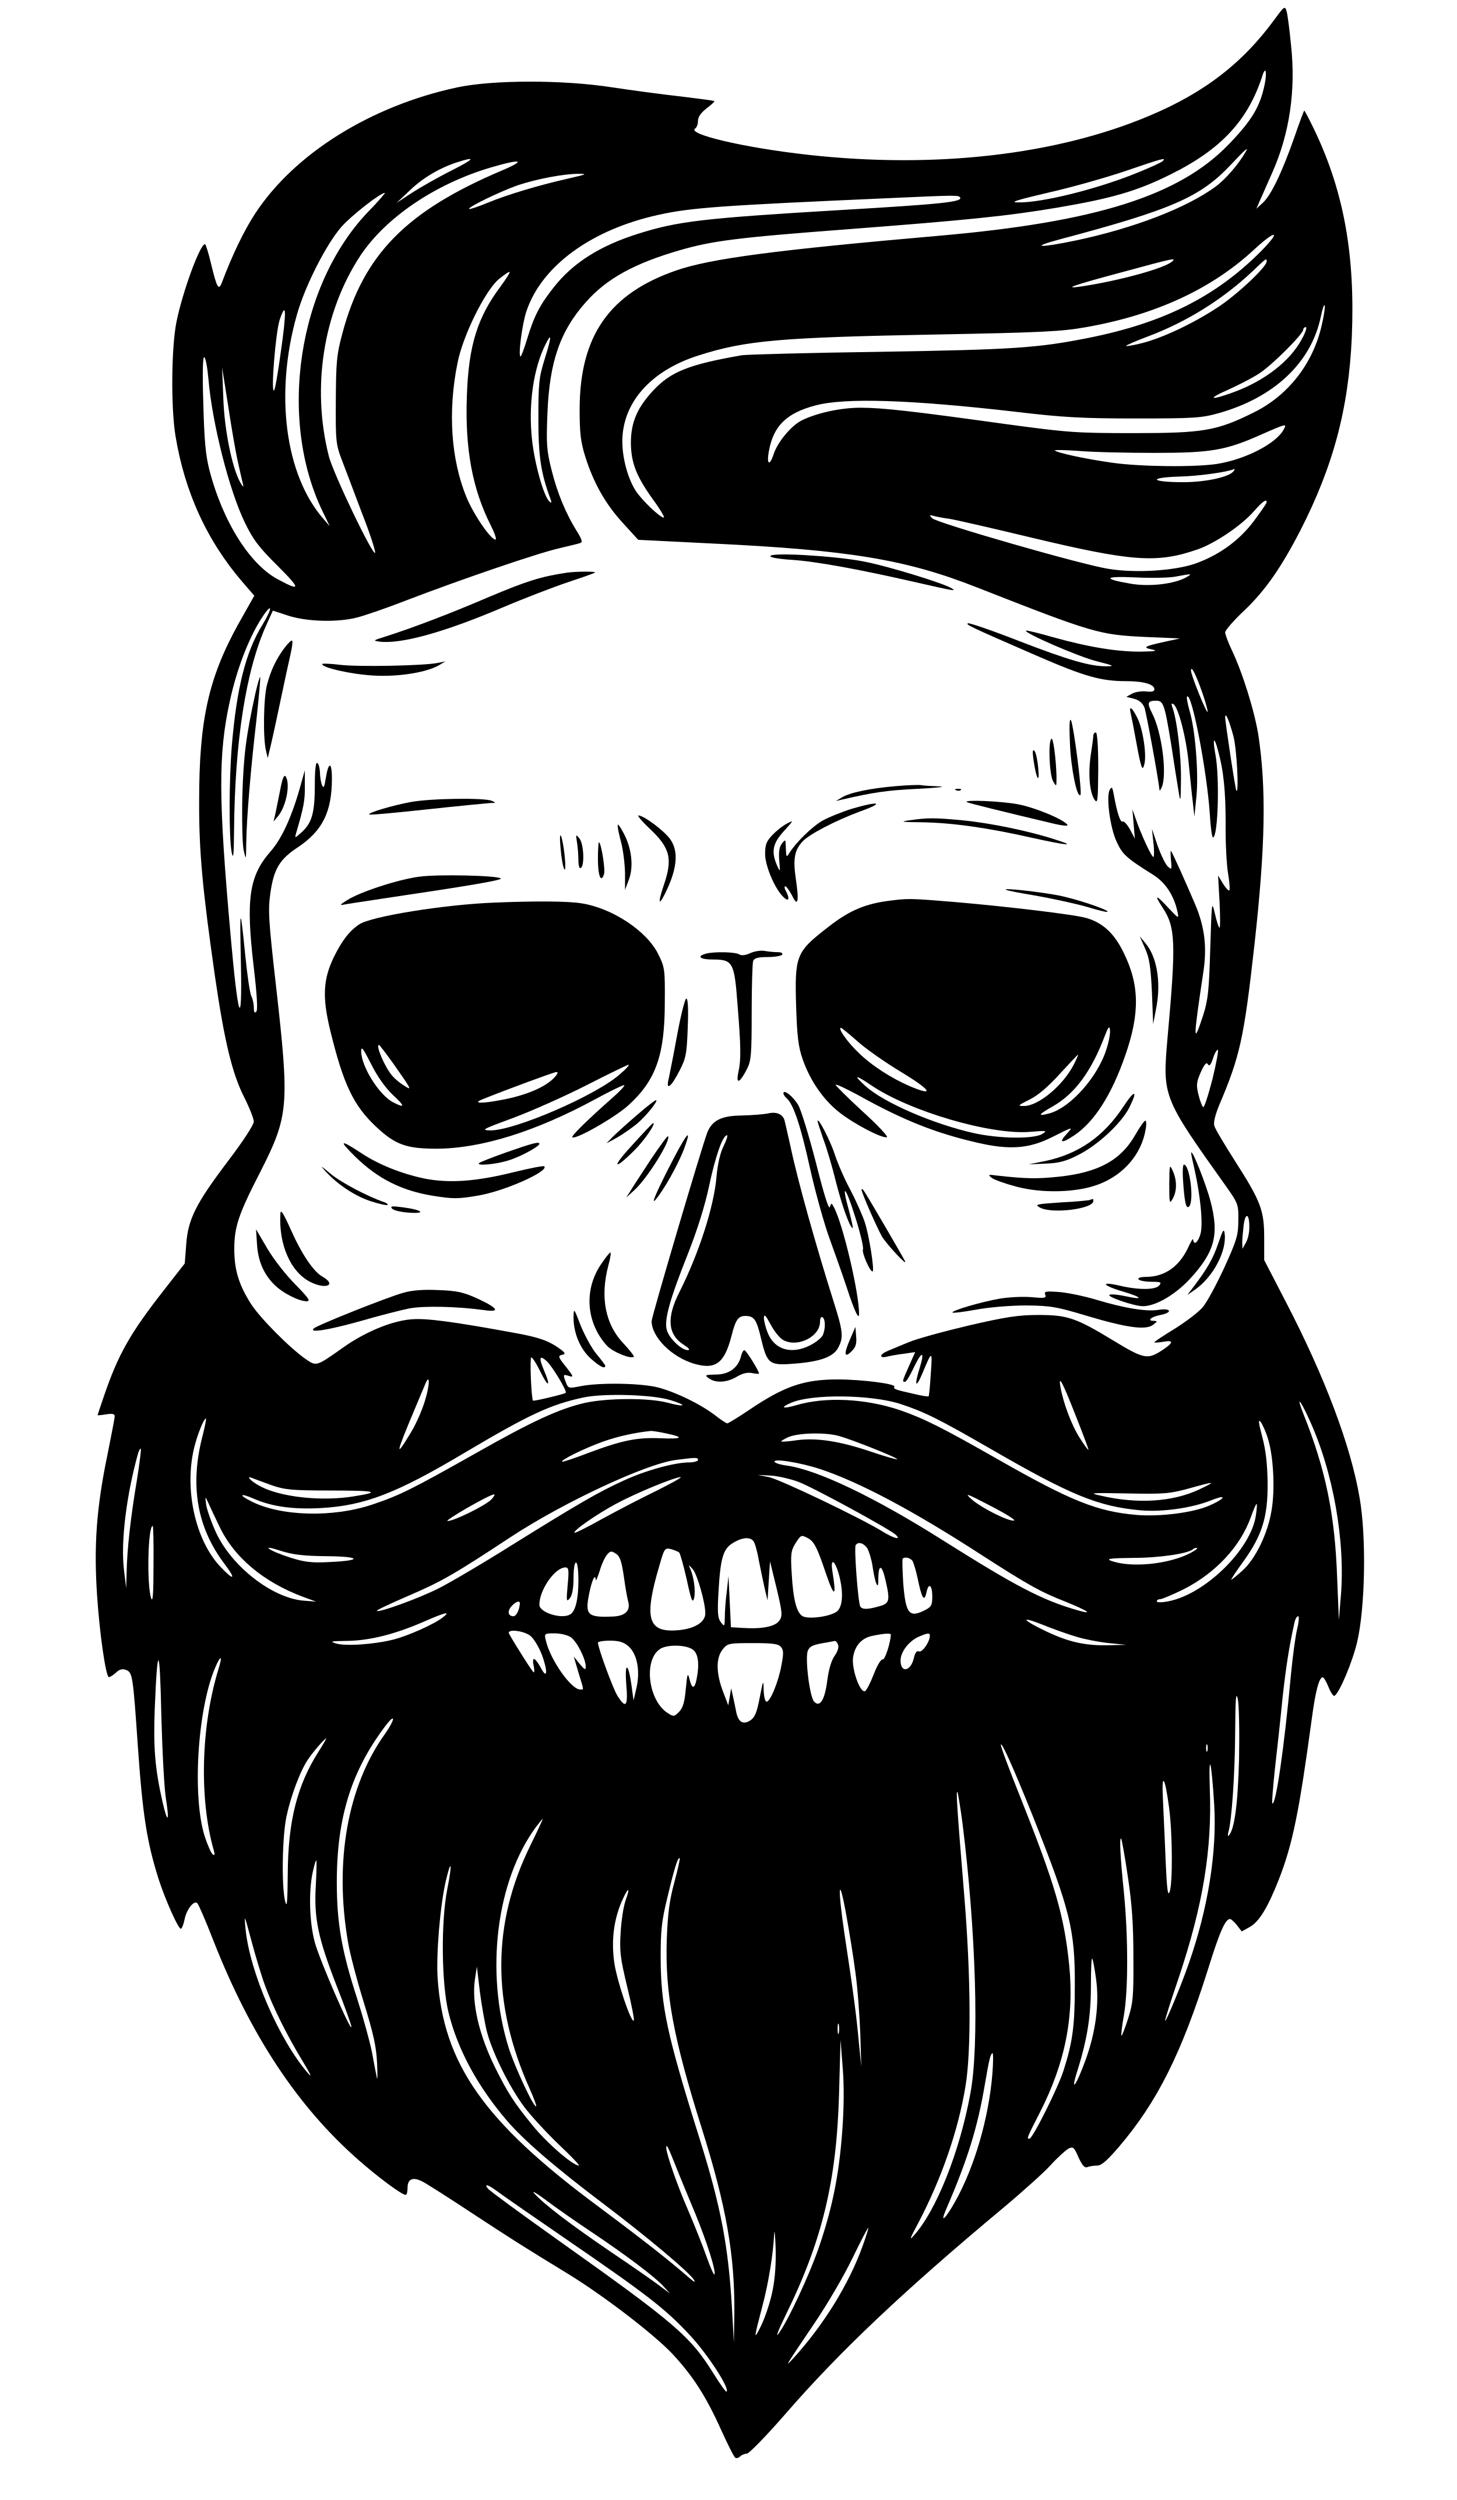 <?xml version="1.0" standalone="no"?>
<!DOCTYPE svg PUBLIC "-//W3C//DTD SVG 20010904//EN"
 "http://www.w3.org/TR/2001/REC-SVG-20010904/DTD/svg10.dtd">
<svg version="1.0" xmlns="http://www.w3.org/2000/svg"
 width="597pt" height="1024pt" viewBox="0 0 597 1024"
 preserveAspectRatio="xMidYMid meet">

<g transform="translate(0,1024) scale(0.1,-0.1)"
fill="#000000" stroke="none">
<path d="M5222 10160 c-131 -179 -288 -300 -512 -394 -381 -161 -878 -218
-1400 -160 -261 29 -499 85 -461 108 6 4 11 18 11 31 0 16 12 33 35 51 20 15
34 28 32 30 -2 2 -64 10 -138 19 -73 8 -199 25 -279 37 -205 32 -491 31 -637
0 -354 -76 -666 -271 -827 -516 -46 -70 -94 -170 -136 -281 -14 -38 -21 -26
-46 78 -10 42 -21 77 -24 77 -21 0 -93 -199 -117 -319 -21 -105 -23 -350 -4
-466 38 -231 129 -429 273 -597 l50 -58 -66 -117 c-122 -221 -160 -393 -160
-723 -1 -208 14 -364 65 -720 39 -268 71 -399 120 -495 21 -42 39 -87 39 -99
0 -13 -45 -82 -106 -162 -131 -173 -164 -238 -171 -342 l-6 -77 -82 -105
c-142 -181 -191 -267 -251 -444 -13 -38 -24 -71 -24 -72 0 -2 16 0 35 3 26 4
35 2 35 -8 0 -8 -14 -79 -30 -159 -45 -217 -56 -374 -42 -577 10 -151 34 -319
47 -332 3 -2 15 5 28 16 16 16 28 19 44 13 26 -11 28 -22 48 -315 20 -284 37
-390 86 -545 27 -82 79 -200 90 -200 4 0 11 17 15 37 8 42 39 82 53 67 5 -5
35 -74 66 -154 153 -389 346 -680 595 -898 82 -72 177 -142 192 -142 5 0 8 13
8 29 0 37 22 46 62 25 16 -8 107 -66 201 -128 169 -111 207 -135 397 -251 146
-90 347 -244 424 -325 84 -90 138 -173 201 -313 27 -60 53 -111 58 -114 5 -3
14 0 20 6 6 6 18 11 27 11 9 0 82 75 162 167 219 252 481 500 889 840 80 67
168 146 195 176 27 30 60 59 71 66 20 10 24 7 42 -35 16 -34 25 -45 37 -40 8
3 26 6 40 6 17 0 41 21 89 77 157 184 256 382 366 731 47 151 70 202 89 202 4
0 17 -11 28 -25 l20 -26 34 19 c37 21 73 79 118 194 57 146 83 276 135 658 15
113 30 170 45 170 4 0 15 -18 24 -41 9 -22 20 -38 24 -35 21 13 74 140 93 221
33 141 38 431 10 590 -36 213 -143 496 -302 802 l-89 172 0 90 c0 113 -13 149
-118 313 -44 69 -83 134 -86 146 -5 13 3 44 19 84 86 202 102 274 145 658 45
405 49 641 16 860 -16 98 -64 254 -110 350 -14 30 -26 62 -26 70 0 8 35 49 79
90 86 82 151 176 229 327 135 264 198 499 211 793 14 334 -32 592 -151 843
-23 48 -43 86 -44 84 -2 -2 -20 -50 -40 -108 -50 -143 -96 -239 -129 -269
l-27 -25 15 35 c9 19 31 71 51 115 70 159 96 334 76 520 -6 62 -14 124 -18
138 -7 24 -9 23 -50 -33z m-41 -270 c-19 -89 -53 -145 -149 -244 -202 -208
-542 -315 -1177 -371 -677 -59 -944 -94 -1085 -143 -274 -95 -394 -268 -395
-567 0 -98 4 -134 23 -195 34 -108 83 -195 155 -273 l62 -68 300 -15 c565 -27
796 -65 1088 -180 479 -188 501 -194 692 -203 l140 -6 -60 -13 c-86 -19 -96
-24 -55 -32 26 -6 15 -8 -45 -9 -95 -1 -213 18 -360 59 -59 17 -109 29 -111
27 -10 -9 220 -109 292 -126 67 -17 73 -20 39 -20 -66 -1 -154 24 -361 104
-107 42 -201 74 -207 72 -13 -4 3 -12 279 -132 198 -86 264 -105 370 -105 70
0 114 -13 114 -33 0 -9 -10 -12 -34 -9 -18 2 -44 -2 -57 -9 l-24 -13 31 -8
c21 -5 35 -17 43 -35 8 -22 58 -295 62 -339 0 -5 4 0 9 11 23 53 1 225 -39
303 -22 43 -19 52 16 52 30 0 35 -14 62 -180 11 -74 25 -160 30 -190 8 -51 9
-47 10 51 1 95 -17 247 -36 294 -4 12 -3 16 5 11 20 -12 53 -138 63 -246 6
-58 13 -130 17 -160 l6 -55 8 80 c10 93 -4 276 -28 354 -8 29 -13 55 -10 58
19 19 81 -303 93 -479 3 -54 9 -98 13 -98 21 0 28 247 10 340 -12 65 -6 78 10
19 24 -87 32 -168 32 -304 -1 -77 4 -168 10 -203 6 -35 8 -65 5 -69 -3 -3 -15
10 -26 28 l-20 33 6 -107 c3 -59 3 -107 0 -107 -3 0 -12 26 -19 58 -13 55 -13
51 -19 -143 -5 -170 -9 -210 -28 -270 -43 -132 -43 -110 0 176 15 101 5 183
-34 275 -36 85 -94 214 -99 219 -2 2 -2 -15 0 -38 4 -40 3 -41 -14 -25 -9 9
-28 48 -41 85 l-23 68 6 -57 c4 -32 3 -58 0 -58 -8 0 -51 94 -72 155 l-14 40
5 -60 5 -60 -20 38 c-12 21 -25 35 -30 32 -9 -6 -23 36 -36 109 -6 32 -8 36
-17 21 -15 -28 1 -153 28 -212 24 -52 38 -66 150 -136 51 -32 86 -86 100 -153
6 -28 4 -27 -39 19 -51 55 -58 54 -22 -1 53 -80 55 -144 20 -532 -21 -242 -21
-243 239 -608 50 -71 52 -75 51 -140 0 -60 -6 -81 -57 -193 -32 -69 -71 -142
-88 -162 -17 -21 -69 -60 -115 -89 -46 -28 -84 -53 -84 -56 0 -2 16 -1 35 2
47 9 44 -4 -7 -37 -56 -36 -73 -33 -199 44 -150 91 -185 103 -304 103 -82 0
-134 -8 -285 -43 -102 -24 -212 -54 -245 -68 -33 -13 -72 -30 -87 -36 -34 -14
-37 -31 -5 -24 12 3 43 9 69 12 l48 7 -25 -56 c-28 -63 -29 -66 -17 -66 5 0
19 23 32 50 36 77 51 81 29 9 -24 -76 -17 -90 11 -23 39 94 41 94 34 -1 -3
-49 -7 -91 -9 -94 -2 -2 -28 2 -57 9 -81 18 -89 21 -83 30 7 12 -134 30 -233
30 -138 0 -219 -28 -361 -124 -46 -31 -87 -56 -91 -56 -4 0 -27 15 -51 34 -61
46 -158 93 -232 113 -70 18 -241 21 -320 5 -46 -9 -49 -9 -58 15 -13 34 -12
35 13 27 19 -6 18 -2 -10 34 -37 46 -38 49 -14 54 12 3 4 12 -31 35 -36 23
-74 36 -160 52 -261 48 -373 63 -434 57 -80 -7 -188 -52 -278 -116 -109 -77
-108 -77 -152 -47 -66 46 -189 170 -225 227 -49 77 -68 138 -68 224 0 90 17
142 104 311 120 236 123 271 66 775 -30 264 -32 303 -22 373 14 98 38 137 110
185 103 68 142 146 142 283 0 70 -14 71 -25 2 -6 -38 -9 -44 -16 -28 -4 11 -8
34 -8 52 -1 17 -5 35 -11 38 -6 4 -10 -27 -10 -87 0 -115 -11 -156 -51 -194
-32 -29 -32 -29 -25 -4 30 102 36 132 35 190 l0 65 -14 -50 c-36 -133 -78
-227 -126 -282 -88 -100 -102 -194 -70 -468 14 -119 18 -182 11 -189 -7 -7
-10 -1 -10 18 0 15 -5 36 -10 46 -6 11 -17 86 -25 167 -21 208 -23 205 -18
-27 6 -285 -11 -242 -42 107 -50 562 -51 742 -4 958 30 140 84 277 141 358 36
51 31 20 -6 -41 -69 -111 -106 -259 -126 -495 -12 -148 -12 -372 -1 -437 7
-34 9 -14 10 85 3 370 49 659 131 842 l28 62 64 -21 c75 -24 197 -28 278 -8
30 7 123 39 205 71 227 87 541 194 625 213 41 10 81 19 88 22 10 3 6 15 -13
46 -47 75 -82 160 -105 253 -20 79 -22 107 -17 230 8 213 52 339 158 458 85
96 198 158 384 212 134 39 240 52 675 85 510 39 667 55 875 90 223 38 326 68
462 136 208 103 318 222 377 408 13 38 18 6 7 -44z m-77 -272 c-29 -51 -83
-113 -124 -143 -119 -87 -335 -170 -572 -220 -149 -31 -191 -29 -68 4 463 123
578 173 704 307 60 64 74 75 60 52z m-3255 -77 c-52 -26 -124 -67 -160 -90
l-64 -42 54 51 c54 52 124 93 196 116 78 25 69 13 -26 -35z m2915 39 c-6 -6
-53 -27 -105 -48 -162 -66 -390 -123 -487 -121 -37 0 -9 9 123 40 94 21 235
61 315 88 155 53 170 57 154 41z m-2709 -39 c-391 -166 -566 -344 -652 -666
-24 -89 -26 -119 -27 -275 -1 -166 0 -179 25 -245 15 -38 52 -137 83 -219 32
-81 55 -153 53 -160 -7 -18 -173 327 -190 397 -71 281 -22 589 129 819 104
157 308 295 535 362 126 37 148 31 44 -13z m275 -32 c-120 -27 -251 -66 -333
-100 -39 -16 -72 -27 -75 -25 -7 7 128 72 199 97 78 26 188 47 249 47 39 0 34
-2 -40 -19z m-823 -138 c-286 -300 -369 -846 -185 -1226 l29 -60 -26 30 c-157
180 -200 512 -109 834 33 119 122 293 184 363 42 47 159 138 177 138 3 0 -28
-36 -70 -79z m2427 60 c11 -18 -76 -27 -484 -51 -572 -34 -671 -46 -834 -97
-159 -50 -269 -120 -348 -221 -56 -71 -80 -117 -108 -210 -12 -39 -24 -72 -27
-72 -11 0 7 136 24 185 62 186 267 335 541 395 136 30 255 38 957 69 265 12
273 12 279 2z m1236 -217 c-186 -188 -400 -296 -710 -358 -207 -41 -302 -48
-855 -57 -291 -4 -546 -11 -565 -14 -218 -38 -291 -67 -364 -145 -64 -69 -90
-128 -91 -210 0 -83 21 -139 90 -235 30 -41 50 -75 45 -75 -16 0 -91 72 -116
111 -32 51 -54 133 -54 201 0 158 116 290 312 352 194 62 334 74 978 86 424 8
511 12 610 30 285 50 516 157 690 319 88 81 111 78 30 -5z m-366 -44 c-28 -28
-221 -81 -378 -104 -73 -10 -27 6 171 59 217 59 221 59 207 45z m386 -1 c0
-22 -118 -133 -196 -185 -99 -66 -227 -127 -313 -149 -35 -9 -65 -14 -67 -12
-2 2 41 21 95 41 155 59 299 149 418 260 64 61 63 60 63 45z m-3138 -101 c-96
-128 -132 -243 -139 -449 -8 -216 22 -381 98 -531 16 -32 25 -58 19 -58 -19 0
-88 100 -118 172 -64 154 -78 353 -37 553 22 111 112 292 167 340 23 19 43 33
46 31 2 -3 -14 -28 -36 -58z m3363 -163 c-36 -156 -138 -286 -279 -355 -151
-75 -206 -84 -491 -84 -235 0 -266 2 -524 37 -382 53 -504 67 -596 67 -81 0
-181 -22 -242 -53 -42 -22 -97 -88 -113 -137 -17 -52 -30 -43 -19 15 19 101
72 153 189 184 121 33 391 24 825 -26 193 -23 272 -27 490 -27 234 0 268 2
336 21 230 64 382 208 421 396 7 34 14 54 16 45 2 -8 -4 -46 -13 -83z m-4265
-111 c-11 -81 -23 -150 -27 -153 -14 -14 6 237 23 289 27 80 29 38 4 -136z
m4183 55 c-48 -89 -153 -170 -280 -216 -96 -35 -109 -28 -20 11 42 19 99 48
126 66 51 32 181 162 181 180 0 6 5 10 11 10 5 0 -2 -23 -18 -51z m-3101 -79
c-24 -77 -26 -100 -26 -245 0 -156 10 -222 50 -330 5 -15 4 -17 -5 -9 -23 21
-60 153 -71 252 -16 146 6 296 57 395 24 48 23 26 -5 -63z m-1378 -82 c15
-180 85 -456 149 -588 34 -70 57 -101 135 -178 96 -96 95 -106 -1 -54 -115 62
-225 238 -279 447 -16 62 -21 124 -25 274 -4 125 -2 192 4 188 6 -4 13 -44 17
-89z m121 -341 c9 -40 18 -81 21 -92 3 -12 -1 -9 -11 8 -34 60 -66 217 -70
347 l-5 125 25 -158 c13 -87 31 -191 40 -230z m4285 134 c-30 -57 -155 -122
-272 -141 -90 -14 -316 -12 -433 5 -106 15 -223 40 -233 50 -3 3 41 2 99 -2
57 -5 196 -8 309 -8 233 0 292 10 440 76 100 44 104 45 90 20z m-205 -170
c-14 -24 -113 -46 -207 -46 -134 0 -147 19 -15 23 79 2 194 18 225 31 2 0 1
-3 -3 -8z m135 -128 c0 -5 -24 -39 -53 -78 -61 -81 -145 -141 -244 -175 -85
-28 -242 -38 -351 -20 -106 16 -703 188 -722 207 -13 13 -13 15 5 10 11 -3 40
-9 65 -12 25 -4 174 -38 332 -76 418 -100 519 -107 686 -49 71 25 178 97 229
155 37 42 53 53 53 38z m-330 -308 c-48 -27 -150 -39 -226 -26 -118 20 -111
32 16 26 63 -3 138 -2 165 3 70 13 73 13 45 -3z m65 -468 c15 -43 25 -80 23
-83 -5 -5 -68 151 -68 169 0 23 18 -10 45 -86z m129 -183 c14 -53 23 -235 12
-223 -4 4 -46 282 -46 302 1 23 18 -18 34 -79z m-86 -1404 c-17 -66 -34 -118
-38 -115 -4 3 -13 25 -19 50 -10 40 -9 52 9 93 15 33 23 43 29 33 6 -10 12 -3
21 23 6 20 15 36 20 36 4 0 -6 -54 -22 -120z m151 -610 c0 -19 -6 -46 -14 -60
l-14 -25 -1 26 c0 14 3 47 6 73 8 54 24 44 23 -14z m-2906 -586 c33 -68 46
-67 17 1 -23 54 -20 67 10 40 23 -21 85 -124 78 -130 -5 -5 -131 -35 -134 -32
-7 9 -14 177 -7 177 5 0 21 -25 36 -56z m-472 -122 c-11 -37 -36 -94 -56 -127
-68 -113 -65 -95 15 95 17 41 36 86 42 100 20 49 20 -1 -1 -68z m2670 -69 c27
-68 49 -127 49 -131 0 -4 -16 17 -35 47 -34 53 -68 143 -80 211 -9 53 9 19 66
-127z m-1663 72 c71 -22 61 -30 -14 -10 -77 20 -245 19 -337 -1 -105 -24 -216
-75 -447 -206 -261 -147 -310 -172 -423 -210 -163 -55 -377 -49 -498 13 -54
27 -45 35 12 10 73 -32 161 -44 272 -38 181 10 311 60 593 228 265 157 350
196 484 225 85 18 286 12 358 -11z m940 -15 c100 -33 155 -60 372 -185 327
-189 439 -235 612 -251 89 -8 212 9 291 41 68 27 59 7 -11 -23 -65 -28 -201
-45 -295 -37 -161 14 -267 56 -567 227 -228 130 -304 168 -402 202 -142 48
-307 56 -427 20 -55 -16 -67 -10 -18 11 86 36 325 33 445 -5z m1677 -65 c98
-213 148 -499 129 -723 l-8 -97 -7 170 c-9 262 -47 445 -138 673 -31 78 -15
63 24 -23z m-4535 -66 c-53 -204 -23 -376 91 -526 49 -65 37 -69 -21 -7 -100
109 -145 313 -105 482 14 57 40 122 49 122 2 0 -4 -32 -14 -71z m4366 -14 c22
-71 29 -208 14 -292 -15 -94 -66 -198 -118 -245 -23 -21 -44 -38 -47 -38 -2 0
20 34 50 75 77 107 100 182 99 320 -1 78 -7 133 -22 190 -16 60 -17 75 -6 60
8 -11 22 -42 30 -70z m-2467 24 c77 -16 68 -24 -22 -20 -97 4 -157 -8 -296
-60 -57 -22 -106 -38 -108 -36 -6 7 92 55 167 82 62 22 130 37 197 44 7 0 35
-4 62 -10z m706 -10 c56 -15 246 -91 241 -96 -2 -2 -51 12 -107 31 -127 43
-223 58 -304 47 -33 -5 -62 -7 -64 -5 -2 1 12 10 30 18 41 17 148 20 204 5z
m-2874 -181 c-26 -154 -40 -283 -42 -373 l-2 -70 -9 75 c-14 114 10 307 58
478 4 12 9 21 11 18 2 -2 -5 -60 -16 -128z m2299 82 c0 -5 -17 -10 -38 -10
-58 0 -181 -34 -268 -75 -102 -46 -192 -99 -459 -265 -121 -76 -256 -155 -300
-177 -80 -40 -242 -99 -251 -91 -2 3 56 30 130 62 135 58 186 87 421 242 215
141 552 298 673 314 85 11 92 11 92 0z m500 -37 c160 -53 378 -168 665 -354
188 -121 240 -150 340 -189 96 -39 120 -56 45 -34 -141 41 -248 97 -545 284
-283 179 -515 289 -640 307 -25 3 -48 10 -51 15 -10 16 104 -2 186 -29z m-90
-52 c60 -22 375 -194 400 -217 25 -24 -7 -16 -57 15 -90 55 -418 212 -463 221
l-45 9 55 -3 c30 -2 80 -14 110 -25z m-2155 -15 c52 -18 83 -21 242 -21 185 0
207 -6 92 -24 -129 -21 -295 -4 -380 40 -40 20 -67 49 -33 34 10 -4 46 -17 79
-29z m1575 -22 c-62 -30 -162 -82 -222 -115 -61 -34 -111 -59 -114 -57 -7 8
91 76 171 119 80 43 237 108 264 109 8 0 -37 -25 -99 -56z m2223 5 c-109 -51
-253 -60 -403 -25 -51 11 -42 12 110 9 149 -3 173 -1 250 20 111 31 117 31 43
-4z m-758 -127 c-21 -5 -135 52 -175 88 -30 27 -19 23 77 -27 62 -32 106 -59
98 -61z m-2141 87 c-22 -24 -153 -89 -180 -89 -17 0 170 108 190 109 5 1 1 -8
-10 -20z m-1116 -109 c60 -128 181 -230 345 -291 l52 -19 -53 4 c-128 12 -291
139 -356 277 -19 41 -37 92 -41 114 -5 36 -4 37 6 15 6 -14 27 -59 47 -100z
m4248 44 c-19 -139 -209 -325 -360 -353 -26 -5 -46 -5 -46 0 0 5 6 9 14 9 7 0
50 18 95 40 132 67 234 176 277 298 10 28 20 52 23 52 2 0 1 -21 -3 -46z
m-4517 -206 c0 -119 -3 -155 -10 -133 -18 57 -13 295 7 295 2 0 4 -73 3 -162z
m2681 112 c26 -14 38 -37 76 -150 33 -96 42 -91 25 12 -10 62 11 48 28 -17 17
-67 14 -122 -7 -143 -22 -22 -116 -36 -143 -22 -25 14 -39 68 -45 175 -5 79
-3 94 15 123 23 36 24 36 51 22z m-223 -12 c6 -7 16 -42 22 -78 7 -36 18 -87
24 -115 l12 -50 5 80 5 80 27 -110 c23 -97 25 -113 12 -132 -16 -25 -70 -36
-149 -31 l-50 3 -5 105 -5 105 -7 -64 c-5 -35 -8 -82 -8 -105 -1 -39 -1 -40
-16 -21 -13 17 -15 38 -10 125 8 139 19 176 59 200 37 23 70 26 84 8z m467
-30 c7 -13 17 -45 21 -72 4 -27 10 -58 15 -70 7 -17 9 -12 9 22 1 57 15 53 29
-9 20 -85 17 -97 -25 -108 -48 -14 -70 -14 -78 -1 -9 14 -26 240 -19 251 10
16 33 9 48 -13z m-2217 -32 c142 -1 151 -18 13 -24 -74 -4 -103 0 -160 18 -38
12 -77 28 -87 36 -11 8 8 5 47 -8 50 -16 94 -21 187 -22z m1446 15 c4 -4 18
-54 31 -111 18 -84 24 -99 30 -76 7 29 -1 88 -16 121 -8 17 -6 17 11 -3 18
-21 51 -136 51 -180 0 -36 -43 -63 -109 -69 -127 -12 -144 46 -79 265 20 70
22 73 47 67 14 -4 29 -10 34 -14z m2095 -2 c-90 -47 -248 -62 -328 -31 -19 8
6 10 95 11 105 0 226 18 244 36 2 3 9 5 15 5 6 -1 -6 -10 -26 -21z m-2322 -95
c6 -44 14 -90 18 -104 10 -36 -11 -58 -59 -61 -107 -5 -119 5 -101 93 11 55
25 86 27 57 0 -8 7 9 16 36 8 28 22 58 31 68 13 15 18 15 36 3 16 -10 23 -31
32 -92z m1182 64 c5 -7 15 -40 22 -73 17 -82 27 -99 36 -58 9 43 24 32 24 -17
0 -34 -4 -42 -30 -55 -65 -33 -79 -15 -89 110 -3 53 -5 98 -2 101 8 8 29 4 39
-8z m-1368 -82 c0 -76 -12 -125 -33 -138 -34 -22 -127 7 -127 39 0 61 64 153
107 153 13 0 15 -10 9 -72 -6 -67 -5 -71 9 -54 10 13 15 42 15 83 0 35 4 63
10 63 6 0 10 -31 10 -74z m-240 -93 c-1 -25 -14 -53 -26 -53 -22 0 -27 20 -8
41 17 19 34 25 34 12z m-316 -58 c-34 -27 -139 -74 -200 -90 -77 -20 -201 -29
-239 -16 -25 8 -18 9 46 10 93 1 196 27 314 78 91 40 114 45 79 18z m2600 -80
c33 -10 91 -21 130 -25 l71 -7 -80 -2 c-91 -1 -158 14 -248 57 -99 47 -110 65
-17 28 47 -19 112 -42 144 -51z m901 33 c-7 -29 -18 -111 -25 -183 -28 -304
-63 -546 -77 -531 -2 2 3 66 11 142 9 77 23 206 31 288 14 128 28 218 50 314
3 12 9 22 14 22 5 0 3 -24 -4 -52z m-3142 -28 c14 -11 35 -46 47 -77 25 -67
23 -105 -3 -56 -24 44 -38 51 -31 13 4 -16 4 -30 1 -30 -4 0 -70 103 -101 158
-12 21 58 14 87 -8z m166 -6 c25 -18 60 -87 61 -119 0 -17 -3 -16 -25 10 l-24
30 19 -65 c24 -78 23 -70 7 -70 -37 0 -124 124 -141 203 -6 26 -5 27 37 27 23
0 53 -7 66 -16z m1311 11 c0 -30 -24 -105 -33 -102 -7 2 -23 -24 -37 -61 -14
-36 -30 -67 -36 -69 -21 -7 -57 97 -48 142 8 47 37 77 80 85 48 10 74 11 74 5z
m160 -5 c0 -25 -31 -69 -44 -64 -9 4 -16 -4 -21 -25 -12 -57 -55 -66 -55 -12
0 35 34 79 74 97 38 16 46 17 46 4z m-1235 -43 c35 -30 49 -99 33 -170 l-12
-52 -8 58 c-13 97 -29 104 -22 10 8 -93 -1 -104 -36 -49 -19 31 -80 197 -80
218 0 4 22 8 49 8 37 0 57 -6 76 -23z m859 6 c4 -10 -2 -28 -14 -45 -13 -18
-24 -54 -30 -99 -10 -81 -30 -114 -54 -89 -19 20 -39 186 -25 211 9 18 23 23
79 32 14 3 28 5 31 6 4 0 10 -7 13 -16z m-234 -9 c11 -12 11 -28 2 -74 -12
-68 -46 -150 -61 -150 -6 0 -11 21 -12 48 -1 44 -2 42 -16 -31 -12 -62 -20
-81 -39 -94 -30 -19 -50 -6 -58 38 -3 16 -9 44 -13 62 l-7 32 -6 -35 -6 -35
-22 58 c-28 74 -29 136 -1 171 20 25 24 26 124 26 80 0 105 -3 115 -16z m-362
-10 c23 -16 29 -58 16 -123 -8 -40 -19 -40 -29 2 -7 28 -9 22 -15 -41 -5 -55
-12 -78 -28 -94 -20 -20 -22 -20 -47 -4 -78 51 -99 214 -32 261 28 20 106 19
135 -1z m-2158 -612 c15 -95 7 -104 -14 -13 -31 137 -38 223 -32 381 11 274
21 265 27 -25 4 -148 12 -303 19 -343z m215 531 c-72 -235 -79 -533 -19 -742
5 -17 4 -22 -4 -17 -6 4 -21 37 -33 74 -52 162 -30 520 42 690 24 56 32 53 14
-5z m4182 -368 c-5 -187 -19 -291 -43 -314 -3 -3 -4 3 -1 14 14 46 27 240 28
409 1 140 3 171 11 136 5 -25 7 -135 5 -245z m-3501 101 c-152 -213 -207 -522
-150 -851 7 -44 36 -154 64 -245 40 -129 52 -183 55 -250 2 -47 2 -74 -1 -60
-3 14 -12 61 -20 105 -9 44 -36 142 -60 217 -64 197 -84 310 -84 479 0 263 59
453 197 637 45 60 44 32 -1 -32z m-271 -71 c-87 -136 -125 -284 -126 -502 -1
-112 -3 -139 -10 -113 -16 59 -13 267 5 351 18 84 57 188 89 234 20 30 68 85
74 85 1 0 -13 -25 -32 -55z m2927 -264 c154 -387 173 -465 172 -696 0 -163 -9
-229 -46 -345 -22 -70 -127 -280 -140 -280 -12 0 -11 2 42 106 104 203 142
392 121 605 -21 204 -57 328 -202 692 -43 108 -79 203 -78 210 1 19 54 -100
131 -292z m715 267 c-3 -7 -5 -2 -5 12 0 14 2 19 5 13 2 -7 2 -19 0 -25z m28
-218 c12 -195 -25 -427 -104 -652 -30 -87 -93 -239 -97 -235 -2 1 23 81 56
177 99 296 137 525 127 775 -5 160 7 113 18 -65z m-185 -12 c14 -101 16 -314
2 -348 -7 -18 -11 15 -16 130 -3 85 -9 198 -11 250 -6 113 8 96 25 -32z m-846
-68 c55 -441 69 -910 32 -1105 -44 -240 -140 -480 -232 -582 -19 -22 -16 -12
16 47 97 184 166 382 196 565 24 142 22 454 -5 780 -31 376 -34 431 -28 425 2
-3 12 -61 21 -130z m-1770 -87 c-159 -322 -160 -650 -3 -1000 16 -36 28 -68
26 -70 -9 -8 -86 157 -112 237 -98 312 -52 687 112 908 13 17 25 32 27 32 1 0
-21 -48 -50 -107z m2447 -128 c17 -112 23 -195 23 -330 1 -161 -1 -188 -22
-254 -13 -40 -25 -71 -27 -69 -2 2 2 40 10 83 18 103 18 321 0 505 -15 146
-19 227 -11 219 2 -2 15 -71 27 -154z m-1858 -25 c-20 -74 -27 -127 -31 -236
-7 -218 27 -402 143 -770 101 -320 136 -521 134 -759 l-2 -120 -8 144 c-15
253 -45 413 -134 696 -133 424 -157 538 -158 735 0 115 4 152 28 250 29 122
43 165 50 159 2 -2 -8 -47 -22 -99z m-1469 -12 c-8 -136 9 -215 85 -411 34
-86 61 -162 61 -169 -1 -24 -131 275 -150 346 -22 79 -26 206 -9 286 6 27 12
50 15 50 2 0 1 -46 -2 -102z m539 -14 c-27 -136 -24 -391 5 -508 38 -153 120
-303 240 -443 69 -80 194 -188 395 -340 180 -136 355 -283 371 -312 6 -10 1
-9 -15 5 -90 78 -188 155 -377 296 -470 348 -636 585 -659 938 -6 96 10 291
33 393 23 99 28 76 7 -29z m1672 -343 c9 -63 17 -176 20 -250 l4 -136 -10 100
c-9 103 -23 209 -59 445 -28 189 -24 248 6 85 13 -71 31 -181 39 -244z m-941
297 c-9 -24 -18 -83 -21 -133 -5 -78 -1 -107 27 -223 18 -73 30 -136 27 -138
-11 -11 -69 162 -80 237 -13 91 -2 176 31 252 26 59 36 61 16 5z m-1479 -348
c33 -91 91 -207 156 -314 31 -51 39 -69 22 -49 -119 137 -240 416 -257 593 -6
62 -5 60 23 -45 16 -60 41 -144 56 -185z m3406 25 c14 -100 -1 -216 -42 -330
-40 -110 -65 -143 -34 -45 40 128 55 223 55 346 0 65 2 115 5 112 3 -2 10 -40
16 -83z m-2496 -216 c22 -86 93 -229 154 -310 28 -37 91 -105 141 -153 50 -47
87 -86 82 -86 -25 0 -134 95 -191 166 -76 93 -101 133 -151 233 -68 137 -98
268 -84 364 l8 52 12 -101 c7 -55 20 -129 29 -165z m1442 -6 c-3 -10 -5 -2 -5
17 0 19 2 27 5 18 2 -10 2 -26 0 -35z m14 -403 c-13 -175 -39 -306 -91 -461
-38 -116 -135 -324 -172 -370 -10 -13 3 21 30 76 151 307 210 550 220 910 l6
220 9 -115 c6 -75 5 -166 -2 -260z m615 233 c-15 -179 -73 -379 -152 -520 -40
-71 -63 -93 -39 -36 91 210 130 338 160 513 18 106 24 130 32 130 3 0 3 -39
-1 -87z m-1298 -373 c16 -41 53 -130 81 -197 48 -117 87 -240 78 -249 -2 -3
-17 30 -32 73 -15 43 -49 128 -75 189 -45 103 -90 232 -90 257 0 18 7 5 38
-73z m-734 -103 c17 -13 148 -104 291 -202 325 -223 402 -282 502 -390 72 -77
164 -218 150 -231 -2 -3 -26 30 -52 72 -97 156 -156 206 -636 547 -152 108
-282 203 -289 212 -19 22 -1 18 34 -8z m391 -170 c145 -97 261 -185 295 -223
l25 -28 -40 30 c-22 17 -112 80 -200 139 -169 115 -274 195 -315 240 -14 15 6
4 45 -25 38 -29 124 -89 190 -133z m740 -242 c-9 -44 -30 -107 -46 -140 -32
-65 -31 -57 5 80 25 94 44 212 48 293 1 26 4 2 6 -53 2 -67 -2 -126 -13 -180z
m369 184 c-56 -155 -159 -322 -284 -459 -38 -41 -33 -34 91 150 50 74 119 192
152 261 34 70 63 126 65 124 1 -1 -9 -35 -24 -76z"/>
<path d="M3157 7963 c-4 -6 29 -12 86 -16 97 -6 272 -38 492 -88 184 -42 183
-41 165 -29 -30 20 -267 93 -365 111 -117 22 -369 37 -378 22z"/>
<path d="M2320 7894 c-106 -16 -164 -35 -314 -98 -163 -70 -316 -128 -429
-164 -48 -15 -50 -16 -22 -20 87 -11 262 37 500 138 94 40 217 87 274 106 57
19 106 36 109 39 6 5 -78 5 -118 -1z"/>
<path d="M1167 7588 c-35 -46 -58 -95 -73 -153 -14 -52 -17 -218 -4 -270 l7
-30 6 25 c4 14 23 99 42 190 19 91 40 187 46 213 6 26 9 50 6 53 -3 3 -16 -10
-30 -28z"/>
<path d="M1320 7520 c0 -15 120 -42 211 -47 102 -6 219 13 269 43 l25 15 -30
-6 c-56 -12 -329 -17 -402 -8 -40 5 -73 6 -73 3z"/>
<path d="M1046 7398 c-38 -173 -48 -252 -53 -418 -2 -96 0 -195 5 -220 10 -45
10 -45 11 26 1 101 19 312 42 508 10 93 17 171 15 173 -2 2 -11 -29 -20 -69z"/>
<path d="M4633 7318 c3 -13 13 -63 22 -113 21 -115 26 -127 34 -95 10 38 -6
145 -29 190 -22 44 -35 52 -27 18z"/>
<path d="M4384 7195 c4 -101 29 -225 43 -211 8 8 -28 288 -39 306 -6 10 -7
-25 -4 -95z"/>
<path d="M4480 7228 c0 -7 -5 -44 -11 -83 -11 -78 -4 -154 17 -182 12 -16 13
2 14 130 0 91 -4 147 -10 147 -5 0 -10 -6 -10 -12z"/>
<path d="M4308 7214 c-14 -13 -8 -148 7 -174 14 -24 14 -24 14 20 -2 75 -14
162 -21 154z"/>
<path d="M4235 7126 c11 -77 26 -102 19 -31 -3 33 -10 65 -16 70 -7 7 -8 -5
-3 -39z"/>
<path d="M1150 7014 c-6 -32 -16 -77 -20 -99 l-9 -40 19 23 c33 41 50 130 31
161 -6 10 -13 -4 -21 -45z"/>
<path d="M3670 7020 c-105 -9 -187 -26 -220 -46 l-25 -15 25 6 c131 30 184 38
310 44 80 4 120 9 90 10 -30 1 -64 3 -75 5 -11 2 -58 0 -105 -4z"/>
<path d="M3918 7003 c7 -3 16 -2 19 1 4 3 -2 6 -13 5 -11 0 -14 -3 -6 -6z"/>
<path d="M1683 6955 c-75 -14 -177 -44 -170 -51 2 -3 109 7 238 21 129 14 245
25 259 26 23 0 23 1 5 9 -30 13 -251 10 -332 -5z"/>
<path d="M3961 6955 c5 -4 147 -39 362 -90 31 -7 54 -9 51 -4 -13 22 -134 72
-204 85 -72 13 -219 19 -209 9z"/>
<path d="M3489 6927 c-41 -13 -95 -35 -120 -49 -43 -25 -110 -91 -136 -134
-10 -17 -12 -14 -13 21 -1 38 -1 39 -16 20 -11 -14 -14 -35 -11 -70 4 -48 4
-49 -9 -20 -25 57 -18 91 29 142 39 43 40 45 12 30 -16 -8 -43 -29 -60 -47
-25 -26 -30 -40 -30 -78 0 -50 42 -147 77 -178 20 -19 25 -5 8 27 -6 10 -7 19
-2 19 4 0 16 -17 27 -37 24 -51 30 -28 16 66 -12 83 -6 118 27 154 27 30 136
86 235 123 104 37 82 45 -34 11z"/>
<path d="M2662 6846 c84 -79 95 -123 58 -231 -28 -83 -20 -90 15 -14 40 88 44
153 13 199 -23 35 -110 100 -132 100 -6 0 15 -25 46 -54z"/>
<path d="M3725 6880 c-40 -6 -30 -7 54 -8 122 -2 266 -22 447 -63 150 -33 187
-36 99 -8 -107 35 -267 68 -380 79 -117 11 -142 11 -220 0z"/>
<path d="M2531 6860 c-1 -8 6 -40 14 -70 8 -30 15 -86 16 -125 l0 -70 15 40
c21 53 13 129 -20 191 -14 27 -25 42 -25 34z"/>
<path d="M2297 6765 c3 -38 10 -77 15 -85 11 -18 -1 106 -13 135 -5 12 -6 -9
-2 -50z"/>
<path d="M2364 6791 c3 -18 6 -51 6 -73 0 -24 4 -37 10 -33 16 10 12 99 -6
121 -15 18 -15 17 -10 -15z"/>
<path d="M2450 6721 c0 -69 13 -100 25 -61 6 19 -12 130 -21 130 -2 0 -4 -31
-4 -69z"/>
<path d="M1717 6649 c-85 -11 -241 -62 -293 -95 -31 -19 -34 -23 -14 -19 14 3
84 13 155 24 358 53 494 76 487 83 -12 12 -260 18 -335 7z"/>
<path d="M4121 6596 c2 -3 59 -14 126 -25 67 -12 159 -32 205 -45 45 -14 84
-23 86 -21 8 8 -136 56 -209 69 -91 16 -215 29 -208 22z"/>
<path d="M3632 6549 c-97 -14 -160 -43 -250 -115 -119 -93 -126 -111 -120
-313 4 -127 9 -168 27 -220 31 -88 84 -165 150 -217 61 -48 174 -107 195 -102
7 2 -38 50 -101 107 -62 57 -111 106 -109 108 3 3 45 -17 93 -43 185 -103 317
-155 486 -194 133 -31 212 -25 305 21 90 45 91 46 63 15 -35 -38 -21 -41 31
-6 82 55 153 166 209 328 60 172 58 289 -7 420 -38 79 -86 123 -153 142 -48
14 -315 46 -534 65 -195 16 -195 16 -285 4z m902 -605 c-35 -114 -147 -240
-233 -264 -52 -14 -48 -6 12 28 90 51 158 142 213 287 15 39 20 45 22 27 2
-13 -4 -48 -14 -78z m-1024 34 c31 -29 113 -87 181 -128 124 -75 142 -103 37
-59 -76 33 -156 84 -211 138 -45 43 -86 101 -71 101 3 0 32 -24 64 -52z m890
-98 c-44 -86 -145 -170 -204 -170 -28 0 -26 2 22 26 35 17 77 53 124 105 40
43 73 79 75 79 2 0 -6 -18 -17 -40z m-829 -86 c157 -106 488 -203 649 -190 69
6 73 5 50 -9 -36 -21 -177 -19 -280 4 -166 37 -369 125 -443 192 -53 48 -44
49 24 3z"/>
<path d="M2025 6543 c-204 -8 -503 -56 -553 -89 -40 -27 -70 -65 -104 -134
-44 -91 -48 -164 -15 -300 54 -221 95 -308 188 -395 79 -74 124 -90 249 -90
182 1 403 70 644 200 66 36 122 63 124 60 3 -2 -19 -26 -49 -52 -103 -91 -169
-156 -164 -161 12 -12 175 81 230 131 112 102 149 204 149 422 1 134 0 143
-27 197 -46 94 -187 188 -314 208 -54 9 -186 10 -358 3z m-416 -787 c51 -47
52 -57 2 -31 -57 29 -131 147 -131 209 0 23 8 12 40 -51 26 -52 57 -96 89
-127z m3 127 c76 -108 78 -112 43 -89 -17 10 -38 28 -48 40 -31 36 -69 126
-54 126 2 0 29 -35 59 -77z m928 -43 c-98 -87 -432 -231 -531 -230 -40 1 -32
5 96 52 77 29 212 89 300 134 88 45 165 82 170 83 6 0 -10 -18 -35 -39z m-270
-15 c-36 -38 -116 -72 -214 -90 -83 -16 -122 -15 -80 2 104 42 292 111 303
112 10 1 6 -8 -9 -24z"/>
<path d="M4692 6355 c18 -40 23 -76 28 -180 l5 -130 14 74 c18 101 1 202 -45
257 l-24 29 22 -50z"/>
<path d="M3074 6336 c-19 -9 -37 -11 -45 -5 -16 10 -103 12 -136 3 -40 -11
-25 -24 26 -24 84 0 90 -10 103 -185 14 -173 15 -225 3 -279 -10 -49 6 -42 35
14 18 35 20 59 20 234 0 107 3 201 6 210 5 12 20 16 59 16 30 0 57 5 60 10 3
6 -4 10 -18 10 -14 0 -37 2 -53 5 -16 3 -43 -1 -60 -9z"/>
<path d="M2775 6003 c-15 -82 -31 -163 -35 -181 -13 -52 10 -35 44 32 27 52
30 69 34 177 3 77 1 119 -6 119 -5 0 -22 -66 -37 -147z"/>
<path d="M3210 5762 c0 -5 6 -14 13 -20 28 -24 58 -114 96 -287 22 -99 58
-227 79 -285 21 -58 54 -150 72 -205 31 -95 50 -135 50 -106 0 86 -66 367
-103 436 -10 19 -10 19 -17 1 -4 -12 -25 55 -57 183 -29 111 -61 217 -73 236
-21 35 -60 65 -60 47z"/>
<path d="M4602 5706 c-80 -121 -182 -192 -317 -221 l-70 -14 70 3 c55 2 84 10
134 36 80 40 175 129 208 193 37 74 23 76 -25 3z"/>
<path d="M2610 5673 c-41 -35 -86 -76 -100 -90 l-25 -26 44 24 c23 13 60 39
82 57 38 33 84 90 78 96 -2 2 -38 -25 -79 -61z"/>
<path d="M3145 5679 c-16 -3 -64 -7 -106 -8 -84 -1 -121 -20 -141 -70 -22 -57
-228 -754 -228 -772 0 -66 83 -148 175 -175 87 -25 123 2 152 113 17 68 28 83
57 83 36 0 46 -14 65 -95 25 -103 33 -109 140 -100 103 8 157 28 176 66 22 41
19 67 -19 187 -70 221 -147 494 -176 632 -12 52 -23 103 -26 113 -8 24 -34 35
-69 26z m-180 -133 c-14 -28 -24 -72 -29 -124 -10 -123 -72 -315 -152 -474
-54 -106 -48 -175 19 -217 21 -14 26 -21 15 -21 -26 0 -77 49 -86 83 -11 42
12 124 88 315 37 94 68 192 85 272 26 123 56 210 74 210 4 0 -2 -20 -14 -44z
m240 -792 c57 -37 155 9 155 72 0 14 4 22 10 19 13 -8 13 -51 0 -76 -6 -10
-28 -28 -50 -39 -76 -39 -146 -19 -174 50 -9 22 -16 50 -16 63 1 16 7 10 26
-25 13 -26 36 -55 49 -64z"/>
<path d="M3350 5648 c0 -4 11 -37 24 -75 14 -37 37 -115 51 -173 25 -99 58
-190 69 -190 2 0 -5 32 -15 70 -34 121 -14 102 25 -24 21 -65 35 -125 32 -133
-6 -14 32 -99 40 -90 7 7 -15 149 -33 202 -9 27 -35 86 -58 130 -24 44 -52
109 -64 145 -18 57 -70 157 -71 138z"/>
<path d="M4652 5592 c-60 -105 -152 -155 -317 -172 -88 -9 -132 -8 -250 5 -36
5 -38 4 -22 -9 10 -8 55 -24 100 -36 107 -29 252 -25 341 10 101 39 173 123
190 223 4 20 3 37 -1 37 -4 0 -23 -26 -41 -58z"/>
<path d="M2589 5548 c-85 -92 -76 -106 12 -18 40 40 88 110 75 110 -2 0 -41
-41 -87 -92z"/>
<path d="M2736 5448 c-49 -97 -68 -142 -51 -123 34 39 92 142 117 207 38 102
10 66 -66 -84z"/>
<path d="M2668 5493 c-35 -54 -73 -111 -83 -128 l-19 -30 33 30 c54 49 152
207 138 221 -2 3 -33 -40 -69 -93z"/>
<path d="M1457 5501 c92 -89 188 -138 318 -159 82 -13 102 -13 184 1 108 18
292 100 271 120 -3 3 -59 -8 -125 -24 -156 -39 -266 -46 -367 -26 -94 20 -186
57 -253 101 -93 61 -100 58 -28 -13z"/>
<path d="M2077 5521 c-59 -21 -111 -41 -114 -45 -12 -12 64 -6 117 10 49 14
130 58 130 69 0 10 -27 3 -133 -34z"/>
<path d="M4881 5518 c-1 -4 6 -35 14 -70 24 -108 35 -222 24 -262 -10 -35 -28
-49 -30 -23 0 6 -7 -4 -16 -23 -37 -85 -97 -129 -176 -130 -23 0 -36 -4 -32
-10 3 -5 27 -10 52 -10 39 0 44 -2 33 -15 -16 -19 -85 -19 -162 -1 -82 19 -72
1 13 -24 81 -24 87 -36 10 -19 -28 6 -57 9 -64 6 -19 -6 99 -47 136 -47 52 0
131 46 192 111 103 112 121 181 85 319 -20 75 -77 217 -79 198z"/>
<path d="M1335 5441 c51 -55 123 -102 187 -122 34 -11 63 -17 66 -14 3 2 -4 8
-14 11 -71 25 -177 81 -219 116 -42 35 -45 37 -20 9z"/>
<path d="M4791 5390 c0 -79 1 -83 14 -60 18 31 18 76 0 115 -13 28 -13 25 -14
-55z"/>
<path d="M4847 5413 c6 -97 13 -127 25 -115 22 22 3 172 -21 172 -4 0 -6 -26
-4 -57z"/>
<path d="M3530 5368 c0 -13 63 -156 84 -193 21 -34 108 -127 94 -100 -14 27
-162 281 -170 290 -4 5 -8 6 -8 3z"/>
<path d="M4465 5325 c-5 -2 -59 -7 -119 -10 -100 -7 -108 -8 -85 -21 48 -27
219 -6 219 27 0 5 -1 9 -2 8 -2 0 -7 -2 -13 -4z"/>
<path d="M1607 5289 c7 -7 38 -14 70 -16 73 -5 52 12 -27 22 -44 6 -53 5 -43
-6z"/>
<path d="M1149 5270 c-8 -127 42 -242 125 -282 64 -31 106 -10 47 23 -38 22
-86 94 -132 198 -28 62 -39 79 -40 61z"/>
<path d="M4992 5148 c-22 -64 -43 -101 -101 -178 l-26 -34 32 22 c74 52 130
158 121 229 -3 23 -7 16 -26 -39z"/>
<path d="M1053 5145 c4 -69 27 -123 71 -167 34 -34 99 -67 132 -68 18 0 9 13
-45 68 -37 37 -89 103 -115 147 l-47 80 4 -60z"/>
<path d="M2463 5062 c-72 -105 -61 -242 25 -335 24 -25 98 -55 109 -44 2 3
-16 26 -41 53 -76 79 -98 190 -63 322 8 28 11 52 8 52 -3 0 -20 -21 -38 -48z"/>
<path d="M1653 4945 c-63 -17 -354 -133 -367 -146 -22 -20 59 -7 191 30 76 22
166 45 201 52 60 11 196 8 305 -7 68 -10 59 7 -24 46 -61 28 -86 33 -163 36
-60 3 -109 -1 -143 -11z"/>
<path d="M4283 4937 c5 -14 -2 -15 -57 -10 -35 3 -93 0 -129 -6 -76 -13 -201
-50 -194 -57 3 -3 47 3 98 12 54 10 141 17 204 17 99 -1 124 -5 250 -43 164
-49 241 -59 270 -36 18 14 19 15 2 16 -29 0 -10 17 28 24 51 10 44 29 -8 21
-51 -8 -141 7 -257 42 -47 14 -114 28 -149 31 -56 4 -64 3 -58 -11z"/>
<path d="M2350 4844 c0 -64 27 -129 71 -169 36 -32 59 -44 59 -29 0 3 -16 24
-35 47 -19 22 -48 75 -65 116 -29 75 -29 75 -30 35z"/>
<path d="M3482 4752 c-26 -60 -22 -77 9 -45 15 15 20 30 17 59 l-3 39 -23 -53z"/>
<path d="M3036 4684 c-12 -47 -50 -74 -103 -74 -44 -1 -47 -2 -29 -15 28 -21
75 -18 115 6 23 14 44 19 63 15 15 -3 28 -4 28 -2 0 11 -53 96 -60 96 -4 0
-11 -12 -14 -26z"/>
</g>
</svg>
